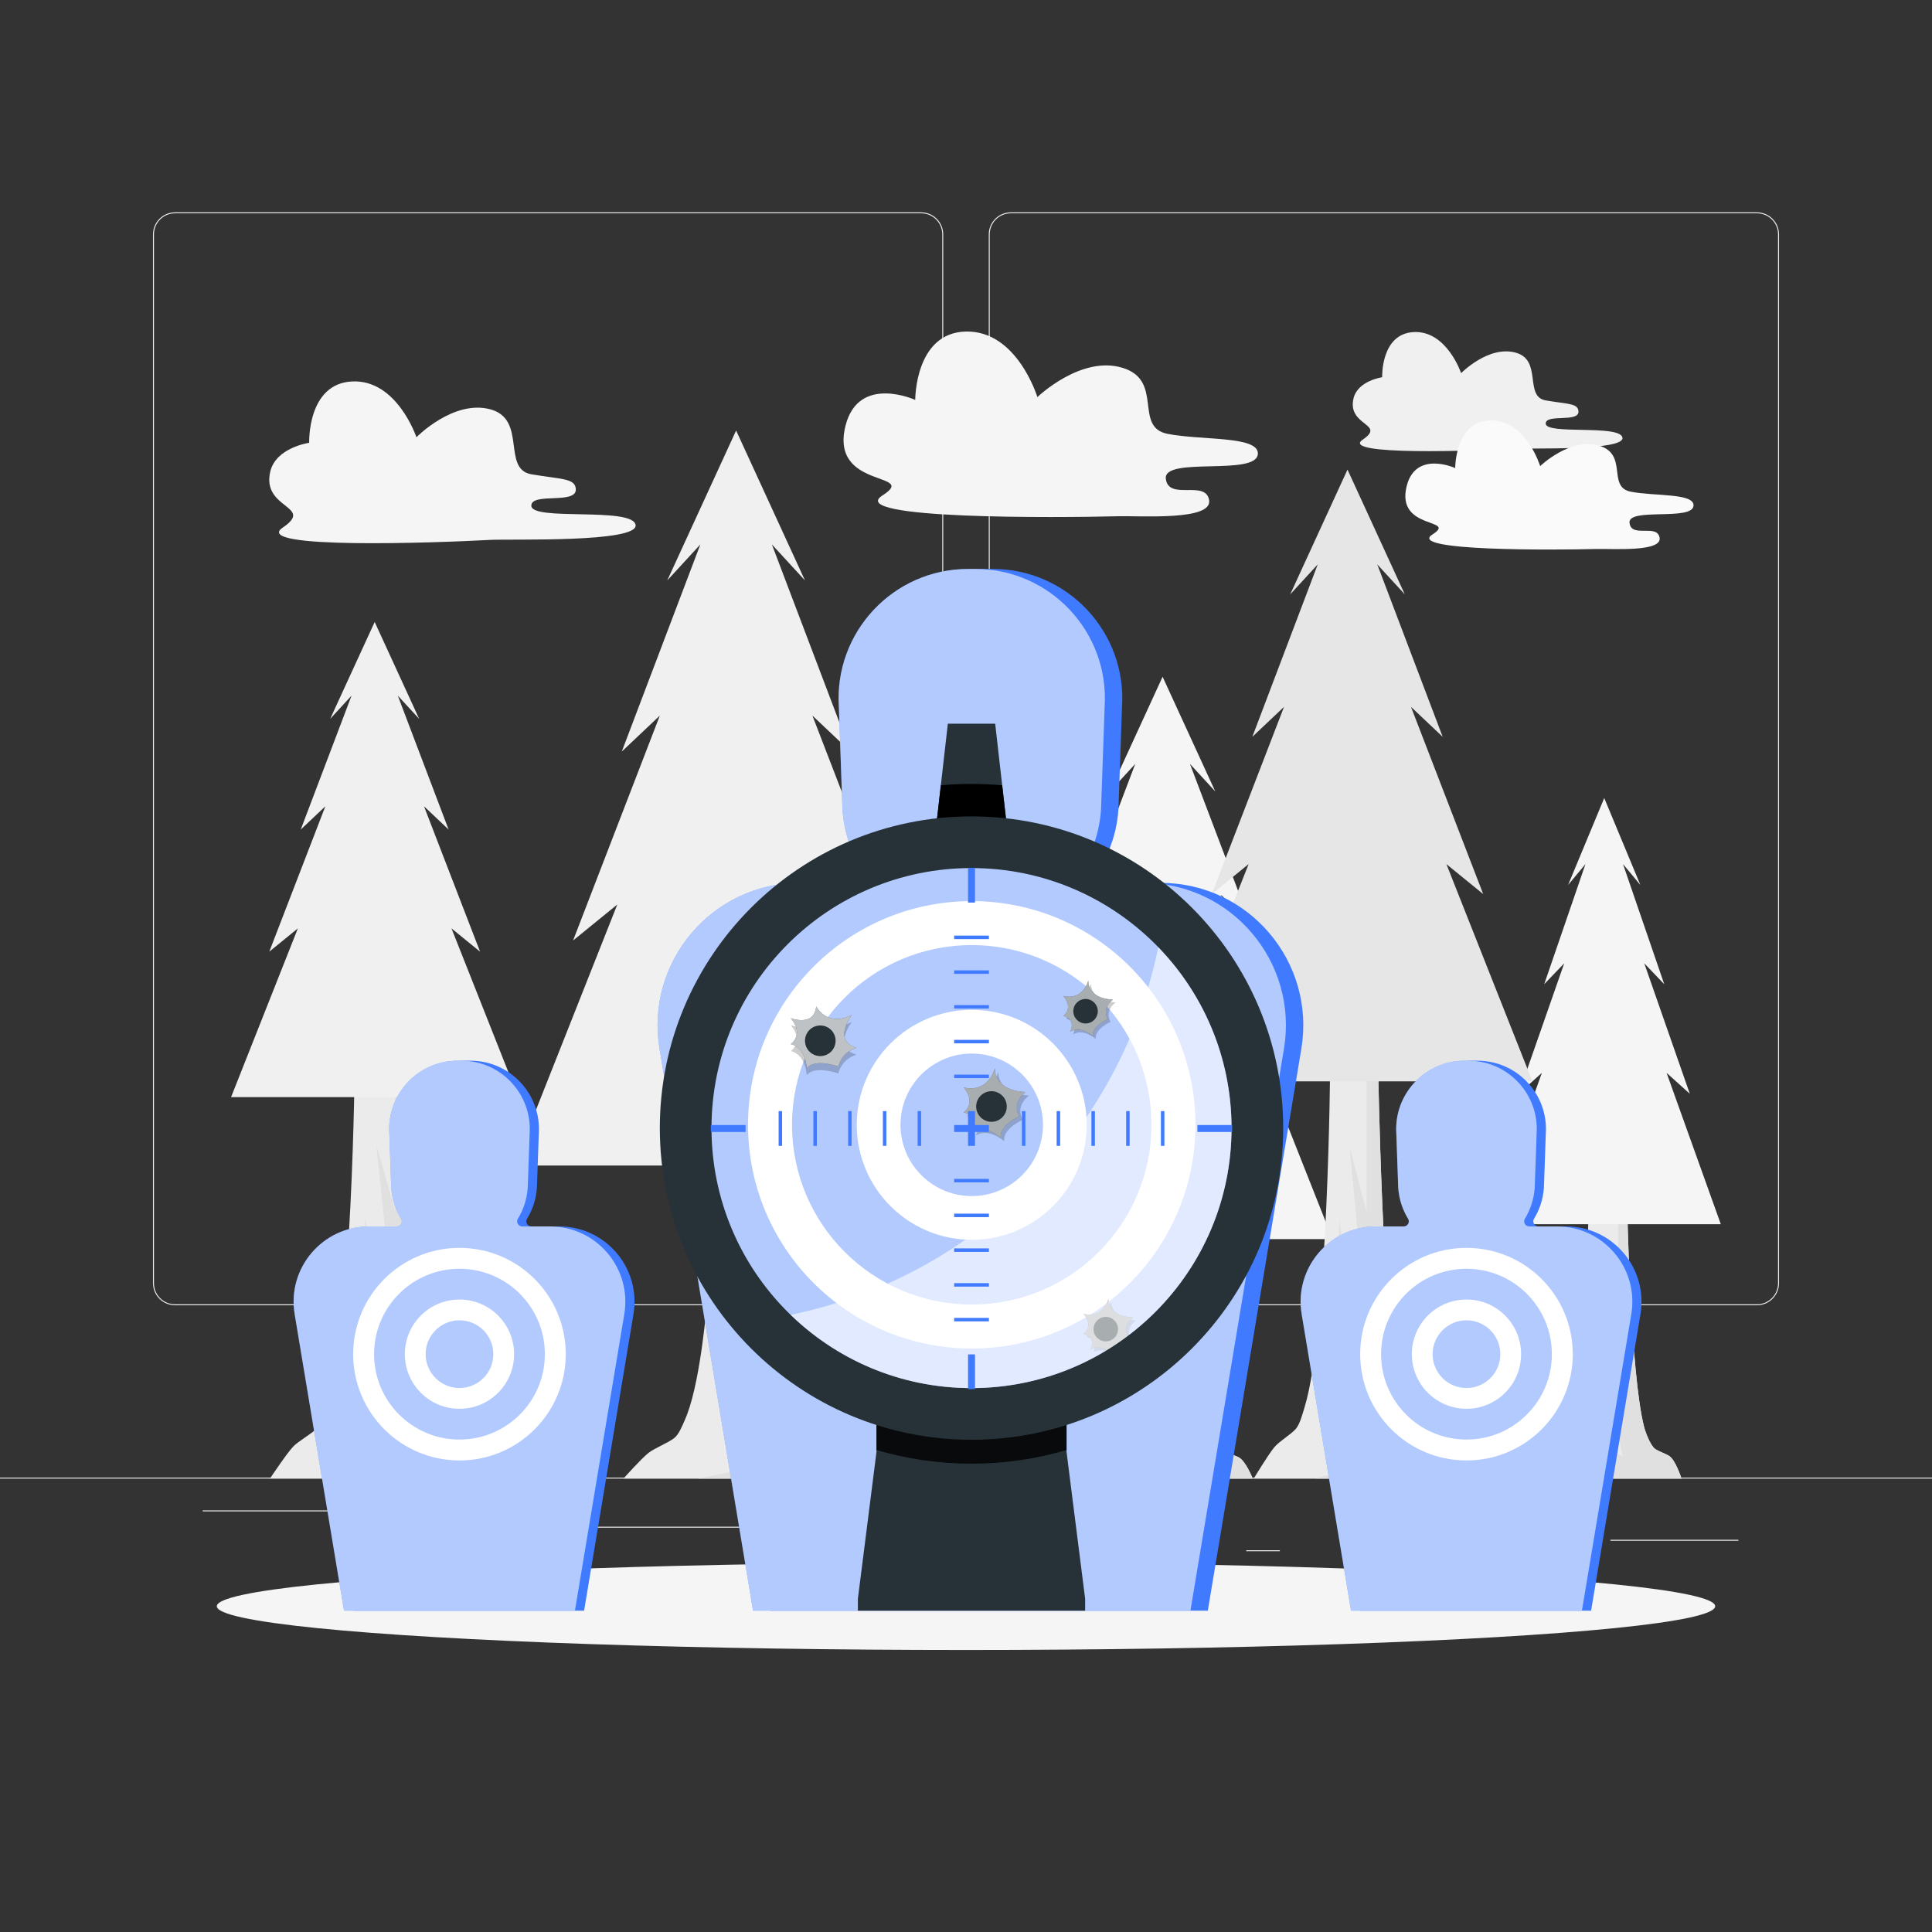 <?xml version="1.0" encoding="utf-8"?>
<!-- Generator: Adobe Illustrator 27.5.0, SVG Export Plug-In . SVG Version: 6.00 Build 0)  -->
<svg version="1.1" xmlns="http://www.w3.org/2000/svg" xmlns:xlink="http://www.w3.org/1999/xlink" x="0px" y="0px"
	 viewBox="0 0 500 500" style="enable-background:new 0 0 500 500;" xml:space="preserve">
<rect x="0" y="0" width="500" height="500" fill="#333333" stroke="none"/>
<g id="Background_Complete">
	<rect x="416.779" y="398.494" style="fill:#EBEBEB;" width="33.122" height="0.25"/>
	<rect x="322.527" y="401.208" style="fill:#EBEBEB;" width="8.693" height="0.25"/>
	<rect x="396.586" y="389.208" style="fill:#EBEBEB;" width="19.192" height="0.25"/>
	<rect x="52.459" y="390.888" style="fill:#EBEBEB;" width="43.193" height="0.25"/>
	<rect x="104.556" y="390.888" style="fill:#EBEBEB;" width="6.333" height="0.25"/>
	<rect x="131.471" y="395.111" style="fill:#EBEBEB;" width="93.676" height="0.25"/>
	<g>
		<path style="fill:#EBEBEB;" d="M238.401,337.8H45.302c-3.147,0-5.708-2.561-5.708-5.708V60.66c0-3.147,2.561-5.708,5.708-5.708
			h193.099c3.146,0,5.707,2.561,5.707,5.708v271.432C244.108,335.239,241.547,337.8,238.401,337.8z M45.302,55.203
			c-3.01,0-5.458,2.448-5.458,5.458v271.432c0,3.01,2.448,5.458,5.458,5.458h193.099c3.009,0,5.457-2.448,5.457-5.458V60.66
			c0-3.009-2.448-5.458-5.457-5.458H45.302z"/>
		<path style="fill:#EBEBEB;" d="M454.698,337.8H261.599c-3.146,0-5.707-2.561-5.707-5.708V60.66c0-3.147,2.561-5.708,5.707-5.708
			h193.099c3.148,0,5.708,2.561,5.708,5.708v271.432C460.406,335.239,457.845,337.8,454.698,337.8z M261.599,55.203
			c-3.009,0-5.457,2.448-5.457,5.458v271.432c0,3.01,2.448,5.458,5.457,5.458h193.099c3.01,0,5.458-2.448,5.458-5.458V60.66
			c0-3.009-2.448-5.458-5.458-5.458H261.599z"/>
	</g>
	<rect y="382.398" style="fill:#EBEBEB;" width="500" height="0.25"/>
	<g>
		<g>
			<path style="fill:#EBEBEB;" d="M69.874,382.648c0,0,4.316-6.517,6.02-8.289c1.371-1.426,4.642-3.211,6.02-4.627
				c1.208-1.241,1.958-3.918,2.58-5.783c6.791-20.348,7.31-89.062,7.31-89.062h13.76c0,0,1.162,66.446,6.02,87.327
				c0.562,2.414,2.274,7.338,3.87,8.675c1.099,0.92,4.033,2.036,5.16,2.892c2.235,1.696,4.3,8.868,4.3,8.868H69.874z"/>
			<g>
				<path style="fill:#E0E0E0;" d="M120.615,373.781c-1.128-0.855-4.061-1.972-5.16-2.892c-1.597-1.336-3.308-6.261-3.87-8.675
					c-4.859-20.881-6.02-87.327-6.02-87.327h-3.297v38.362l-4.874-16.964l4.874,47.037l-2.115,11.397l3.835,19.061l-6.594-2.699
					l3.297,8.096l-13.043,3.47h37.267C124.915,382.648,122.85,375.476,120.615,373.781z"/>
				<polygon style="fill:#E0E0E0;" points="94.528,315.177 97.395,342.166 92.521,352.576 				"/>
			</g>
		</g>
		<polygon style="fill:#F0F0F0;" points="134.133,283.94 116.843,240.268 124.242,246.291 109.728,208.663 116.098,214.685 
			102.947,180.025 108.483,186.048 96.966,160.968 85.449,186.048 90.984,180.025 77.833,214.685 84.203,208.663 69.689,246.291 
			77.088,240.268 59.799,283.94 		"/>
	</g>
	<g>
		<g>
			<path style="fill:#EBEBEB;" d="M395.179,382.648c0,0,3.136-4.272,4.374-5.433c0.996-0.935,3.373-2.105,4.374-3.032
				c0.878-0.813,1.422-2.568,1.875-3.79c4.934-13.336,5.311-58.372,5.311-58.372h9.997c0,0,0.844,43.549,4.374,57.235
				c0.408,1.582,1.652,4.81,2.812,5.686c0.798,0.603,2.93,1.335,3.749,1.895c1.624,1.111,3.124,5.812,3.124,5.812H395.179z"/>
			<g>
				<path style="fill:#E0E0E0;" d="M432.044,376.836c-0.819-0.561-2.951-1.292-3.749-1.895c-1.16-0.876-2.404-4.104-2.812-5.686
					c-3.53-13.686-4.374-57.235-4.374-57.235h-2.395v25.143l-3.541-11.118l3.541,30.828l-1.537,7.47l2.786,12.493l-4.791-1.769
					l2.395,5.307l-9.477,2.274h27.076C435.169,382.648,433.668,377.948,432.044,376.836z"/>
				<polygon style="fill:#E0E0E0;" points="413.091,338.427 415.174,356.116 411.633,362.938 				"/>
			</g>
		</g>
		<polygon style="fill:#F5F5F5;" points="445.348,316.831 431.311,277.658 437.318,283.06 425.535,249.309 430.706,254.711 
			420.03,223.622 424.524,229.025 415.174,206.529 405.824,229.025 410.318,223.622 399.641,254.711 404.813,249.309 393.03,283.06 
			399.036,277.658 385,316.831 		"/>
	</g>
	<g>
		<path style="fill:#EBEBEB;" d="M161.357,382.648c0,0,4.676-5.25,6.522-6.677c1.486-1.149,5.029-2.587,6.521-3.727
			c1.309-1,2.121-3.156,2.795-4.658c7.356-16.39,7.919-71.737,7.919-71.737h14.906c0,0,1.258,53.52,6.522,70.34
			c0.608,1.944,2.463,5.911,4.192,6.987c1.191,0.741,4.368,1.64,5.59,2.329c2.421,1.366,4.658,7.143,4.658,7.143H161.357z"/>
		<g>
			<path style="fill:#E0E0E0;" d="M216.324,375.506c-1.221-0.689-4.399-1.588-5.59-2.329c-1.729-1.077-3.584-5.043-4.192-6.987
				c-5.263-16.819-6.522-70.34-6.522-70.34h-3.571v30.9l-5.28-13.664l5.28,37.887l-2.291,9.18l4.155,15.353l-7.143-2.174
				l3.571,6.521l-14.13,2.795h40.371C220.982,382.648,218.745,376.871,216.324,375.506z"/>
			<polygon style="fill:#E0E0E0;" points="188.064,328.302 191.17,350.041 185.89,358.426 			"/>
		</g>
		<polygon style="fill:#F0F0F0;" points="248,301.642 221.255,234.086 232.7,243.402 210.248,185.195 220.102,194.511 
			199.759,140.895 208.322,150.211 190.506,111.415 172.69,150.211 181.254,140.895 160.91,194.511 170.764,185.195 
			148.312,243.402 159.757,234.086 133.012,301.642 		"/>
	</g>
	<g>
		<path style="fill:#EBEBEB;" d="M278.58,382.648c0,0,3.577-4.016,4.989-5.108c1.137-0.879,3.848-1.979,4.989-2.851
			c1.001-0.765,1.622-2.414,2.138-3.564c5.628-12.539,6.058-54.882,6.058-54.882h11.404c0,0,0.963,40.945,4.989,53.813
			c0.465,1.487,1.884,4.522,3.207,5.346c0.911,0.567,3.342,1.255,4.276,1.782c1.852,1.045,3.564,5.464,3.564,5.464H278.58z"/>
		<g>
			<path style="fill:#E0E0E0;" d="M320.632,377.184c-0.935-0.527-3.366-1.215-4.276-1.782c-1.323-0.824-2.742-3.858-3.207-5.346
				c-4.027-12.867-4.989-53.813-4.989-53.813h-2.732v23.64l-4.039-10.454l4.039,28.985l-1.753,7.023l3.178,11.746l-5.465-1.663
				l2.732,4.989l-10.81,2.138h30.885C324.196,382.648,322.484,378.229,320.632,377.184z"/>
			<polygon style="fill:#E0E0E0;" points="299.012,341.071 301.388,357.702 297.349,364.117 			"/>
		</g>
		<polygon style="fill:#F5F5F5;" points="344.866,320.676 324.405,268.992 333.16,276.12 315.984,231.589 323.522,238.716 
			307.959,197.698 314.51,204.825 300.88,175.144 287.25,204.825 293.802,197.698 278.238,238.716 285.777,231.589 268.6,276.12 
			277.356,268.992 256.895,320.676 		"/>
	</g>
	<g>
		<path style="fill:#EBEBEB;" d="M324.472,382.648c0,0,3.892-6.472,5.428-8.232c1.236-1.416,4.186-3.189,5.428-4.595
			c1.089-1.232,1.765-3.891,2.326-5.743c6.123-20.207,6.591-88.447,6.591-88.447h12.407c0,0,1.047,65.987,5.428,86.724
			c0.506,2.397,2.05,7.288,3.489,8.615c0.991,0.914,3.636,2.022,4.652,2.872c2.015,1.684,3.877,8.806,3.877,8.806H324.472z"/>
		<g>
			<path style="fill:#E0E0E0;" d="M370.222,373.842c-1.017-0.849-3.662-1.958-4.652-2.872c-1.439-1.327-2.983-6.218-3.489-8.615
				c-4.381-20.737-5.428-86.724-5.428-86.724h-2.972v38.097l-4.394-16.847l4.394,46.712l-1.907,11.318l3.458,18.93l-5.945-2.68
				l2.973,8.041l-11.76,3.446h33.601C374.099,382.648,372.237,375.526,370.222,373.842z"/>
			<polygon style="fill:#E0E0E0;" points="346.701,315.643 349.285,342.445 344.891,352.783 			"/>
		</g>
		<polygon style="fill:#E6E6E6;" points="396.586,279.858 374.326,223.63 383.851,231.385 365.164,182.938 373.366,190.692 
			356.434,146.067 363.562,153.821 348.733,121.531 333.905,153.821 341.032,146.067 324.1,190.692 332.302,182.938 
			313.615,231.385 323.14,223.63 300.88,279.858 		"/>
	</g>
	<path style="fill:#F5F5F5;" d="M289.171,133.606c-15.237,0.402-70.509,0.833-60.822-5.365c9.687-6.198-13.765-1.408-9.519-18.111
		c3.383-13.311,18.032-6.636,18.032-6.636s-0.112-17.424,13.137-17.692c13.249-0.269,18.474,16.969,18.474,16.969
		s11.249-10.862,22.023-7.587c10.774,3.275,2.839,15.321,11.619,17.085c8.78,1.764,23.627,0.462,23.422,5.173
		c-0.256,5.878-24.478,0.607-23.823,6.436c0.655,5.829,10.313,0.171,11.202,5.556C313.807,134.819,295.258,133.445,289.171,133.606z
		"/>
	<g>
		<path style="fill:#F0F0F0;" d="M392.094,116.131c-9.848,0.544-45.587,1.849-39.437-2.339c6.15-4.189-4.048-3.474-2.373-10.665
			c1.073-4.607,7.419-5.499,7.419-5.499s-0.397-11.267,8.168-11.687c8.564-0.42,12.264,10.631,12.264,10.631
			s7.074-7.234,14.103-5.316c7.029,1.918,2.104,11.398,7.815,12.375c5.711,0.978,8.399,0.712,8.453,2.882
			c0.071,2.892-8.45,0.525-8.479,3.092c-0.034,3.008,19.189,0.177,19.865,3.644C420.566,116.716,396.028,115.914,392.094,116.131z"
			/>
		<path style="fill:#FAFAFA;" d="M412.989,142.079c-10.599,0.28-49.044,0.579-42.306-3.732c6.738-4.311-9.574-0.979-6.621-12.598
			c2.353-9.259,12.543-4.616,12.543-4.616s-0.078-12.119,9.138-12.306c9.216-0.187,12.85,11.803,12.85,11.803
			s7.825-7.555,15.319-5.277c7.494,2.278,1.975,10.657,8.082,11.884s16.435,0.321,16.292,3.598
			c-0.178,4.088-17.026,0.422-16.57,4.477c0.456,4.055,7.173,0.119,7.792,3.865C430.125,142.923,417.223,141.967,412.989,142.079z"
			/>
	</g>
	<path style="fill:#F5F5F5;" d="M126.731,139.729c-13.376,0.738-61.922,2.512-53.568-3.178c8.354-5.69-5.499-4.718-3.223-14.486
		c1.458-6.257,10.077-7.47,10.077-7.47s-0.539-15.304,11.094-15.875c11.633-0.571,16.658,14.441,16.658,14.441
		s9.608-9.826,19.156-7.221c9.548,2.605,2.858,15.482,10.615,16.81c7.757,1.328,11.409,0.968,11.481,3.915
		c0.096,3.928-11.478,0.713-11.517,4.2c-0.046,4.086,26.065,0.24,26.983,4.949C165.406,140.523,132.075,139.434,126.731,139.729z"/>
</g>
<g id="Background_Simple" style="display:none;">
	<g style="display:inline;">
		<path style="fill:#407BFF;" d="M76.78,224.385c16.673-48.454,70.149-32.224,105.673-47.454
			c40.877-17.525,90.143-80.893,163.664-55.357c41.336,14.357,83.336,76.733,76.067,137.524
			c-7.878,65.88-46.731,92.833-93.731,109.323c-55.579,19.501-140.057,24.214-190.939-3.27
			C90.452,339.731,62.371,266.259,76.78,224.385z"/>
		<path style="opacity:0.9;fill:#FFFFFF;" d="M76.78,224.385c16.673-48.454,70.149-32.224,105.673-47.454
			c40.877-17.525,90.143-80.893,163.664-55.357c41.336,14.357,83.336,76.733,76.067,137.524
			c-7.878,65.88-46.731,92.833-93.731,109.323c-55.579,19.501-140.057,24.214-190.939-3.27
			C90.452,339.731,62.371,266.259,76.78,224.385z"/>
	</g>
</g>
<g id="Shadow">
	<ellipse id="_x3C_Path_x3E__359_" style="fill:#F5F5F5;" cx="250" cy="415.693" rx="193.889" ry="11.323"/>
</g>
<g id="Target">
	<g>
		<path style="fill:#407BFF;" d="M300.386,228.486h-13.632c-1.934,0-3.153-2.116-2.143-3.766c2.741-4.481,4.464-9.665,4.836-15.245
			l0.927-26.469c1.288-19.354-14.063-35.762-33.46-35.762h-1.855c-19.397,0-34.749,16.408-33.46,35.762l0.927,26.469
			c0.372,5.58,2.095,10.764,4.836,15.245c1.009,1.65-0.209,3.766-2.143,3.766h-13.632c-22.799,0-40.143,20.47-36.4,42.959
			l24.202,145.393h113.193l24.202-145.393C340.529,248.956,323.185,228.486,300.386,228.486z"/>
		<g>
			<g>
				<path style="fill:#407BFF;" d="M295.886,228.486h-13.632c-1.934,0-3.153-2.116-2.143-3.766
					c2.741-4.481,4.464-9.665,4.836-15.245l0.927-26.469c1.288-19.354-14.063-35.762-33.46-35.762h-1.855
					c-19.397,0-34.749,16.408-33.46,35.762l0.927,26.469c0.372,5.58,2.095,10.764,4.836,15.245c1.009,1.65-0.209,3.766-2.143,3.766
					h-13.632c-22.799,0-40.143,20.47-36.4,42.959l24.202,145.393h113.193l24.202-145.393
					C336.029,248.956,318.685,228.486,295.886,228.486z"/>
				<path style="opacity:0.6;fill:#FFFFFF;" d="M295.886,228.486h-13.632c-1.934,0-3.153-2.116-2.143-3.766
					c2.741-4.481,4.464-9.665,4.836-15.245l0.927-26.469c1.288-19.354-14.063-35.762-33.46-35.762h-1.855
					c-19.397,0-34.749,16.408-33.46,35.762l0.927,26.469c0.372,5.58,2.095,10.764,4.836,15.245c1.009,1.65-0.209,3.766-2.143,3.766
					h-13.632c-22.799,0-40.143,20.47-36.4,42.959l24.202,145.393h113.193l24.202-145.393
					C336.029,248.956,318.685,228.486,295.886,228.486z"/>
			</g>
			<g>
				<path style="fill:#FFFFFF;" d="M251.487,233.206c-31.974,0-57.894,25.92-57.894,57.894c0,31.974,25.92,57.894,57.894,57.894
					c31.974,0,57.893-25.92,57.893-57.894C309.381,259.126,283.461,233.206,251.487,233.206z M251.487,337.612
					c-25.688,0-46.512-20.824-46.512-46.512c0-25.688,20.824-46.512,46.512-46.512c25.688,0,46.512,20.824,46.512,46.512
					C298,316.788,277.175,337.612,251.487,337.612z"/>
				<path style="fill:#FFFFFF;" d="M251.487,261.344c-16.434,0-29.755,13.322-29.755,29.755c0,16.433,13.322,29.755,29.755,29.755
					c16.434,0,29.755-13.322,29.755-29.755C281.243,274.666,267.921,261.344,251.487,261.344z M251.487,309.54
					c-10.184,0-18.44-8.256-18.44-18.44c0-10.184,8.256-18.44,18.44-18.44c10.184,0,18.44,8.256,18.44,18.44
					C269.927,301.284,261.672,309.54,251.487,309.54z"/>
			</g>
			<g>
				<path style="opacity:0.2;" d="M250.291,282.312c0,0,5.85,1.95,8.1-4.95c0,0-0.6,5.7,7.95,6.15c0,0-3.75,2.55-1.65,6.3
					c0,0-5.25,2.25-4.8,5.55c0,0-3.9-3.6-7.35-1.5c0,0,2.1-3.9-2.25-5.1C250.291,288.762,253.741,286.512,250.291,282.312z"/>
				<path style="fill:#263238;" d="M249.391,281.412c0,0,5.85,1.95,8.1-4.95c0,0-0.6,5.7,7.95,6.15c0,0-3.75,2.55-1.65,6.3
					c0,0-5.25,2.25-4.8,5.55c0,0-3.9-3.6-7.35-1.5c0,0,2.1-3.9-2.25-5.1C249.391,287.862,252.841,285.612,249.391,281.412z"/>
				<path style="opacity:0.6;fill:#FFFFFF;" d="M249.391,281.412c0,0,5.85,1.95,8.1-4.95c0,0-0.6,5.7,7.95,6.15
					c0,0-3.75,2.55-1.65,6.3c0,0-5.25,2.25-4.8,5.55c0,0-3.9-3.6-7.35-1.5c0,0,2.1-3.9-2.25-5.1
					C249.391,287.862,252.841,285.612,249.391,281.412z"/>
				<circle style="fill:#263238;" cx="256.591" cy="286.362" r="3.96"/>
			</g>
			<g>
				<path style="opacity:0.2;" d="M275.901,258.464c0,0,4.68,1.56,6.48-3.96c0,0-0.48,4.56,6.36,4.92c0,0-3,2.04-1.32,5.04
					c0,0-4.2,1.8-3.84,4.44c0,0-3.12-2.88-5.88-1.2c0,0,1.68-3.12-1.8-4.08C275.901,263.624,278.661,261.824,275.901,258.464z"/>
				<path style="fill:#263238;" d="M275.181,257.744c0,0,4.68,1.56,6.48-3.96c0,0-0.48,4.56,6.36,4.92c0,0-3,2.04-1.32,5.04
					c0,0-4.2,1.8-3.84,4.44c0,0-3.12-2.88-5.88-1.2c0,0,1.68-3.12-1.8-4.08C275.181,262.904,277.941,261.104,275.181,257.744z"/>
				<path style="opacity:0.6;fill:#FFFFFF;" d="M275.181,257.744c0,0,4.68,1.56,6.48-3.96c0,0-0.48,4.56,6.36,4.92
					c0,0-3,2.04-1.32,5.04c0,0-4.2,1.8-3.84,4.44c0,0-3.12-2.88-5.88-1.2c0,0,1.68-3.12-1.8-4.08
					C275.181,262.904,277.941,261.104,275.181,257.744z"/>
				<circle style="fill:#263238;" cx="280.941" cy="261.704" r="3.168"/>
			</g>
			<g>
				<path style="opacity:0.2;" d="M281.136,340.741c0,0,4.68,1.56,6.48-3.96c0,0-0.48,4.56,6.36,4.92c0,0-3,2.04-1.32,5.04
					c0,0-4.2,1.8-3.84,4.44c0,0-3.12-2.88-5.88-1.2c0,0,1.68-3.12-1.8-4.08C281.136,345.901,283.896,344.101,281.136,340.741z"/>
				<path style="fill:#263238;" d="M280.416,340.021c0,0,4.68,1.56,6.48-3.96c0,0-0.48,4.56,6.36,4.92c0,0-3,2.04-1.32,5.04
					c0,0-4.2,1.8-3.84,4.44c0,0-3.12-2.88-5.88-1.2c0,0,1.68-3.12-1.8-4.08C280.416,345.181,283.176,343.381,280.416,340.021z"/>
				<path style="opacity:0.6;fill:#FFFFFF;" d="M280.416,340.021c0,0,4.68,1.56,6.48-3.96c0,0-0.48,4.56,6.36,4.92
					c0,0-3,2.04-1.32,5.04c0,0-4.2,1.8-3.84,4.44c0,0-3.12-2.88-5.88-1.2c0,0,1.68-3.12-1.8-4.08
					C280.416,345.181,283.176,343.381,280.416,340.021z"/>
				<circle style="fill:#263238;" cx="286.176" cy="343.981" r="3.168"/>
			</g>
			<g>
				<path style="opacity:0.2;" d="M211.229,262.244c0,0,2.758,5.516,9.228,2.227c0,0-5.165,6.681,1.273,8.481
					c0,0-3.614,0.703-4.781,4.839c0,0-6.144-2.183-8.159,0.469c0,0-0.212-5.303-4.137-6.258c0,0,3.588-2.35,0-6.7
					C204.653,265.302,210.699,267.653,211.229,262.244z"/>
				<g>
					<path style="fill:#263238;" d="M211.229,260.444c0,0,2.758,5.516,9.228,2.227c0,0-5.165,6.681,1.273,8.481
						c0,0-3.614,0.703-4.781,4.839c0,0-6.144-2.183-8.159,0.469c0,0-0.212-5.303-4.137-6.258c0,0,3.588-2.35,0-6.7
						C204.653,263.502,210.699,265.853,211.229,260.444z"/>
					<path style="opacity:0.7;fill:#FFFFFF;" d="M211.225,260.445c0,0,2.761,5.514,9.229,2.222c0,0-5.161,6.684,1.278,8.48
						c0,0-3.614,0.705-4.778,4.842c0,0-6.145-2.179-8.159,0.474c0,0-0.215-5.303-4.14-6.255c0,0,3.587-2.352-0.004-6.7
						C204.651,263.507,210.698,265.855,211.225,260.445z"/>
					<circle style="fill:#263238;" cx="212.292" cy="269.352" r="3.96"/>
				</g>
			</g>
		</g>
	</g>
	<g>
		<path style="fill:#407BFF;" d="M144.727,317.4h-7.197c-1.021,0-1.664-1.117-1.132-1.988c1.447-2.366,2.357-5.103,2.553-8.048
			l0.49-13.974c0.68-10.218-7.424-18.88-17.665-18.88h-0.979c-10.24,0-18.345,8.662-17.665,18.88l0.49,13.974
			c0.196,2.946,1.106,5.683,2.553,8.048c0.533,0.871-0.11,1.988-1.132,1.988h-7.197c-12.037,0-21.193,10.807-19.217,22.68
			l12.777,76.759h59.759l12.777-76.759C165.921,328.207,156.764,317.4,144.727,317.4z"/>
		<g>
			<g>
				<path style="fill:#407BFF;" d="M142.352,317.4h-7.197c-1.021,0-1.664-1.117-1.132-1.988c1.447-2.366,2.357-5.103,2.553-8.048
					l0.49-13.974c0.68-10.218-7.424-18.88-17.665-18.88h-0.979c-10.241,0-18.345,8.662-17.665,18.88l0.49,13.974
					c0.196,2.946,1.106,5.683,2.553,8.048c0.533,0.871-0.11,1.988-1.132,1.988h-7.197c-12.037,0-21.193,10.807-19.217,22.68
					l12.777,76.759h59.759l12.777-76.759C163.545,328.207,154.388,317.4,142.352,317.4z"/>
				<path style="opacity:0.6;fill:#FFFFFF;" d="M142.352,317.4h-7.197c-1.021,0-1.664-1.117-1.132-1.988
					c1.447-2.366,2.357-5.103,2.553-8.048l0.49-13.974c0.68-10.218-7.424-18.88-17.665-18.88h-0.979
					c-10.241,0-18.345,8.662-17.665,18.88l0.49,13.974c0.196,2.946,1.106,5.683,2.553,8.048c0.533,0.871-0.11,1.988-1.132,1.988
					h-7.197c-12.037,0-21.193,10.807-19.217,22.68l12.777,76.759h59.759l12.777-76.759C163.545,328.207,154.388,317.4,142.352,317.4
					z"/>
			</g>
			<g>
				<path style="fill:#FFFFFF;" d="M118.912,322.948c-15.192,0-27.508,12.316-27.508,27.508c0,15.192,12.316,27.508,27.508,27.508
					s27.508-12.316,27.508-27.508C146.42,335.264,134.104,322.948,118.912,322.948z M118.912,372.556
					c-12.205,0-22.1-9.895-22.1-22.1s9.895-22.1,22.1-22.1c12.206,0,22.1,9.895,22.1,22.1S131.117,372.556,118.912,372.556z"/>
				<path style="fill:#FFFFFF;" d="M118.912,336.318c-7.808,0-14.138,6.33-14.138,14.138c0,7.808,6.33,14.138,14.138,14.138
					s14.138-6.33,14.138-14.138C133.05,342.648,126.72,336.318,118.912,336.318z M118.912,359.218c-4.839,0-8.762-3.923-8.762-8.762
					c0-4.839,3.923-8.762,8.762-8.762c4.839,0,8.762,3.923,8.762,8.762C127.674,355.295,123.751,359.218,118.912,359.218z"/>
			</g>
		</g>
	</g>
	<g>
		<path style="fill:#407BFF;" d="M405.339,317.4h-7.197c-1.021,0-1.664-1.117-1.132-1.988c1.447-2.366,2.357-5.103,2.553-8.048
			l0.49-13.974c0.68-10.218-7.424-18.88-17.665-18.88h-0.979c-10.241,0-18.345,8.662-17.665,18.88l0.49,13.974
			c0.196,2.946,1.106,5.683,2.553,8.048c0.533,0.871-0.11,1.988-1.132,1.988h-7.197c-12.037,0-21.193,10.807-19.217,22.68
			l12.777,76.759h59.759l12.777-76.759C426.532,328.207,417.375,317.4,405.339,317.4z"/>
		<g>
			<g>
				<path style="fill:#407BFF;" d="M402.963,317.4h-7.197c-1.021,0-1.664-1.117-1.132-1.988c1.447-2.366,2.357-5.103,2.553-8.048
					l0.49-13.974c0.68-10.218-7.424-18.88-17.665-18.88h-0.979c-10.241,0-18.345,8.662-17.665,18.88l0.49,13.974
					c0.196,2.946,1.106,5.683,2.553,8.048c0.533,0.871-0.11,1.988-1.132,1.988h-7.197c-12.037,0-21.193,10.807-19.217,22.68
					l12.777,76.759h59.759l12.777-76.759C424.156,328.207,415,317.4,402.963,317.4z"/>
				<path style="opacity:0.6;fill:#FFFFFF;" d="M402.963,317.4h-7.197c-1.021,0-1.664-1.117-1.132-1.988
					c1.447-2.366,2.357-5.103,2.553-8.048l0.49-13.974c0.68-10.218-7.424-18.88-17.665-18.88h-0.979
					c-10.241,0-18.345,8.662-17.665,18.88l0.49,13.974c0.196,2.946,1.106,5.683,2.553,8.048c0.533,0.871-0.11,1.988-1.132,1.988
					h-7.197c-12.037,0-21.193,10.807-19.217,22.68l12.777,76.759h59.759l12.777-76.759C424.156,328.207,415,317.4,402.963,317.4z"/>
			</g>
			<g>
				<path style="fill:#FFFFFF;" d="M379.523,322.948c-15.192,0-27.508,12.316-27.508,27.508c0,15.192,12.316,27.508,27.508,27.508
					s27.508-12.316,27.508-27.508C407.031,335.264,394.715,322.948,379.523,322.948z M379.523,372.556
					c-12.206,0-22.1-9.895-22.1-22.1s9.895-22.1,22.1-22.1c12.206,0,22.1,9.895,22.1,22.1S391.729,372.556,379.523,372.556z"/>
				<path style="fill:#FFFFFF;" d="M379.523,336.318c-7.808,0-14.138,6.33-14.138,14.138c0,7.808,6.33,14.138,14.138,14.138
					s14.138-6.33,14.138-14.138C393.661,342.648,387.331,336.318,379.523,336.318z M379.523,359.218
					c-4.839,0-8.762-3.923-8.762-8.762c0-4.839,3.923-8.762,8.762-8.762s8.762,3.923,8.762,8.762
					C388.285,355.295,384.362,359.218,379.523,359.218z"/>
			</g>
		</g>
	</g>
</g>
<g id="Scope">
	<g>
		<g>
			<polygon style="fill:#263238;" points="260.551,213.624 242.302,213.624 245.302,187.296 257.551,187.296 			"/>
			<path d="M243.486,203.233l-1.184,10.391h18.249l-1.184-10.391c-2.616-0.231-5.263-0.356-7.94-0.356
				C248.75,202.877,246.103,203.002,243.486,203.233z"/>
		</g>
		<g>
			<g>
				<polygon style="fill:#263238;" points="280.833,413.753 276.021,375.75 276.021,366.491 226.833,366.491 226.833,375.75 
					222.021,413.753 222.021,416.839 280.833,416.839 				"/>
				<path style="opacity:0.8;" d="M226.833,375.256c7.799,2.299,16.051,3.538,24.594,3.538c8.543,0,16.795-1.239,24.594-3.538
					v-8.766h-49.188V375.256z"/>
				<path style="fill:#263238;" d="M251.427,211.282c-44.55,0-80.665,36.115-80.665,80.665s36.115,80.665,80.665,80.665
					c44.55,0,80.665-36.115,80.665-80.665S295.977,211.282,251.427,211.282z M251.427,359.24c-37.165,0-67.293-30.128-67.293-67.293
					c0-37.165,30.128-67.293,67.293-67.293c37.165,0,67.293,30.128,67.293,67.293C318.72,329.112,288.592,359.24,251.427,359.24z"/>
			</g>
			<path style="opacity:0.6;fill:#FFFFFF;" d="M299.753,245.144c-9.786,47.742-47.388,85.344-95.13,95.13
				c12.112,11.733,28.608,18.966,46.803,18.966c37.165,0,67.293-30.128,67.293-67.293
				C318.72,273.753,311.486,257.256,299.753,245.144z"/>
		</g>
		<g>
			<rect x="250.527" y="224.591" style="fill:#407BFF;" width="1.8" height="9"/>
			<rect x="250.527" y="350.516" style="fill:#407BFF;" width="1.8" height="9"/>
			<polygon style="fill:#407BFF;" points="252.327,287.553 250.527,287.553 250.527,291.154 246.927,291.154 246.927,292.953 
				250.527,292.953 250.527,296.553 252.327,296.553 252.327,292.953 255.927,292.953 255.927,291.154 252.327,291.154 			"/>
			<rect x="237.483" y="287.553" style="fill:#407BFF;" width="0.9" height="9"/>
			<rect x="228.489" y="287.553" style="fill:#407BFF;" width="0.9" height="9"/>
			<rect x="219.496" y="287.553" style="fill:#407BFF;" width="0.9" height="9"/>
			<rect x="210.502" y="287.553" style="fill:#407BFF;" width="0.9" height="9"/>
			<rect x="201.508" y="287.553" style="fill:#407BFF;" width="0.9" height="9"/>
			<rect x="300.445" y="287.553" style="fill:#407BFF;" width="0.9" height="9"/>
			<rect x="291.452" y="287.553" style="fill:#407BFF;" width="0.9" height="9"/>
			<rect x="282.458" y="287.553" style="fill:#407BFF;" width="0.9" height="9"/>
			<rect x="273.464" y="287.553" style="fill:#407BFF;" width="0.9" height="9"/>
			<rect x="264.47" y="287.553" style="fill:#407BFF;" width="0.9" height="9"/>
			<rect x="246.927" y="341.072" style="fill:#407BFF;" width="9" height="0.9"/>
			<rect x="246.927" y="332.078" style="fill:#407BFF;" width="9" height="0.9"/>
			<rect x="246.927" y="323.084" style="fill:#407BFF;" width="9" height="0.9"/>
			<rect x="246.927" y="314.09" style="fill:#407BFF;" width="9" height="0.9"/>
			<rect x="246.927" y="305.097" style="fill:#407BFF;" width="9" height="0.9"/>
			<rect x="246.927" y="278.11" style="fill:#407BFF;" width="9" height="0.9"/>
			<rect x="246.927" y="269.116" style="fill:#407BFF;" width="9" height="0.9"/>
			<rect x="246.927" y="260.122" style="fill:#407BFF;" width="9" height="0.9"/>
			<rect x="246.927" y="251.128" style="fill:#407BFF;" width="9" height="0.9"/>
			<rect x="246.927" y="242.134" style="fill:#407BFF;" width="9" height="0.9"/>
			<rect x="309.889" y="291.154" style="fill:#407BFF;" width="9" height="1.8"/>
			<rect x="183.964" y="291.154" style="fill:#407BFF;" width="9" height="1.8"/>
		</g>
	</g>
</g>
</svg>
